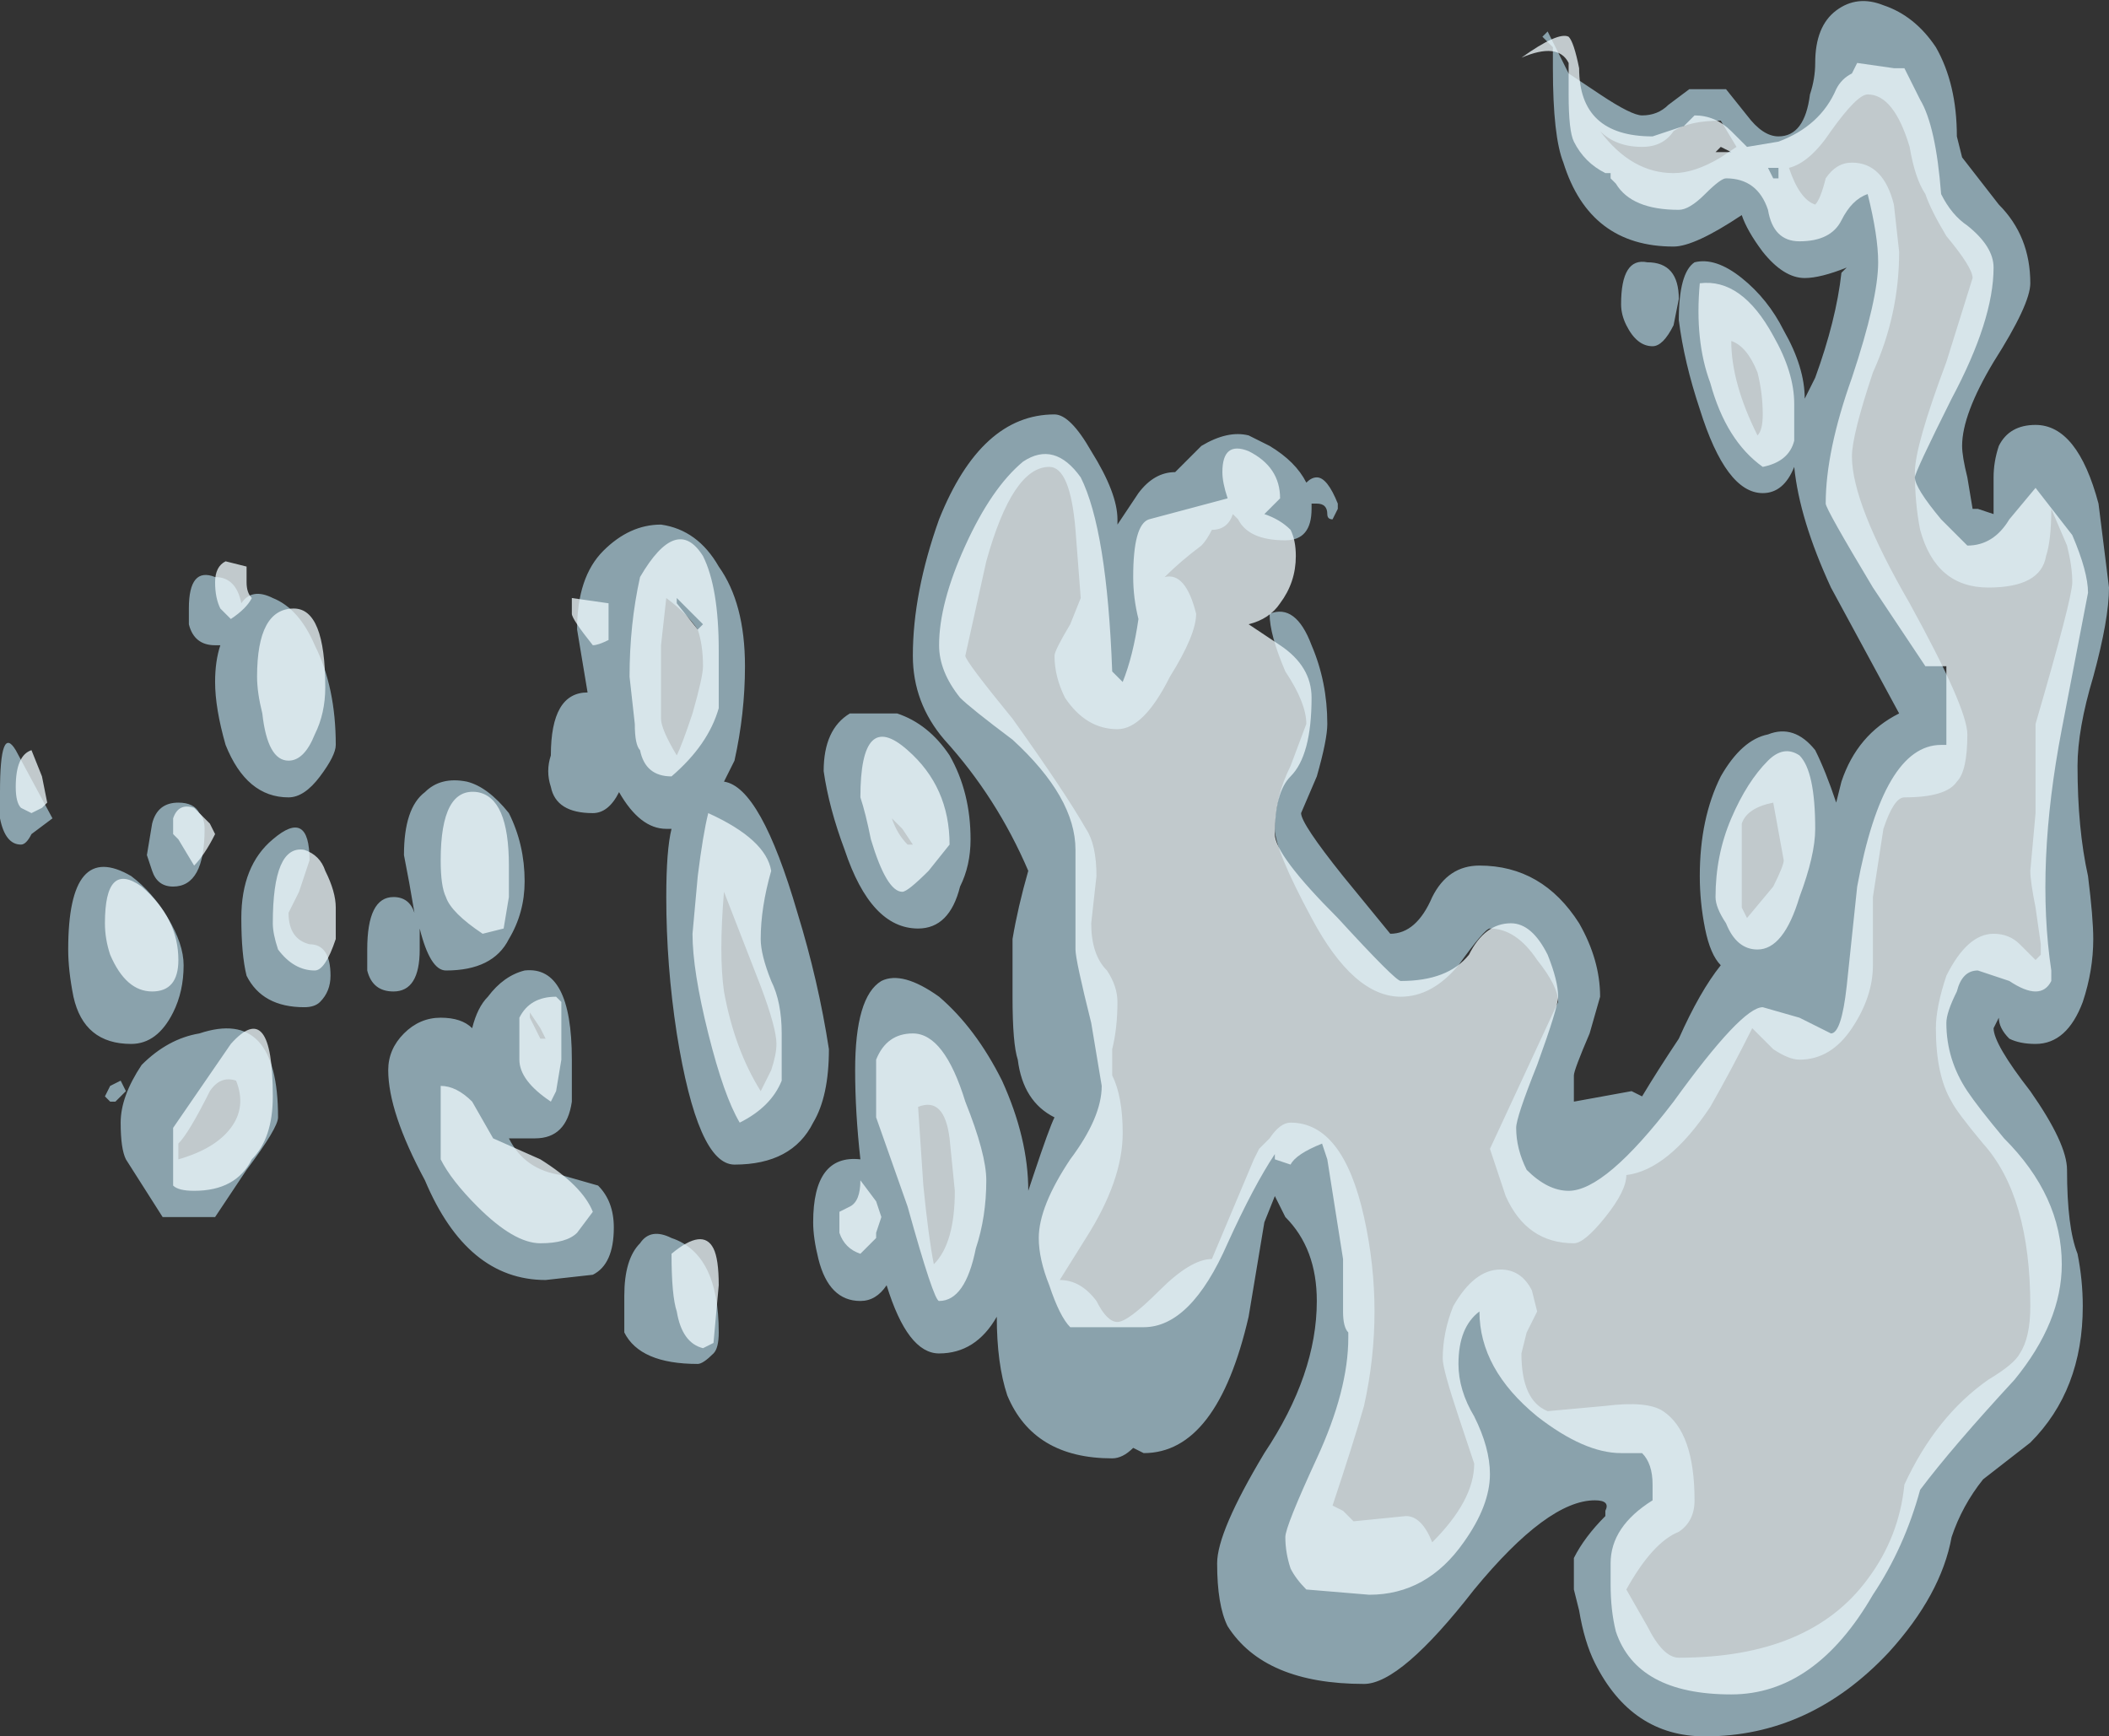 <?xml version="1.0" encoding="UTF-8" standalone="no"?>
<svg xmlns:ffdec="https://www.free-decompiler.com/flash" xmlns:xlink="http://www.w3.org/1999/xlink" ffdec:objectType="shape" height="16.55px" width="20.1px" xmlns="http://www.w3.org/2000/svg">
  <rect width="100%" height="100%" fill="#333333" stroke="none"/>
  <g transform="matrix(1.0, 0.0, 0.0, 1.0, 1.5, 13.65)">
    <path d="M5.6 -7.3 Q5.6 -6.85 5.5 -6.4 L5.4 -6.2 Q5.75 -6.15 6.1 -4.95 6.3 -4.3 6.4 -3.65 6.4 -3.2 6.25 -2.95 6.05 -2.55 5.5 -2.55 5.15 -2.55 4.95 -3.8 4.85 -4.45 4.85 -5.1 4.85 -5.55 4.9 -5.75 L4.85 -5.75 Q4.6 -5.75 4.4 -6.1 4.3 -5.9 4.15 -5.9 3.8 -5.9 3.75 -6.15 3.7 -6.3 3.75 -6.45 3.75 -7.05 4.1 -7.05 4.05 -7.35 4.0 -7.65 4.0 -8.15 4.25 -8.4 4.5 -8.65 4.8 -8.65 5.15 -8.6 5.35 -8.25 5.6 -7.9 5.6 -7.3 M4.8 -7.1 L4.8 -6.8 Q4.8 -6.7 4.95 -6.45 5.0 -6.55 5.1 -6.85 5.2 -7.2 5.2 -7.3 5.2 -7.5 5.15 -7.65 5.05 -7.8 4.85 -7.95 L4.8 -7.5 4.8 -7.1 M7.45 -8.7 Q7.85 -9.7 8.55 -9.7 8.7 -9.7 8.9 -9.35 9.15 -8.95 9.15 -8.7 L9.15 -8.65 9.35 -8.95 Q9.5 -9.15 9.7 -9.15 9.85 -9.3 9.95 -9.4 10.2 -9.55 10.4 -9.5 L10.6 -9.4 Q10.85 -9.25 10.95 -9.05 11.0 -9.1 11.05 -9.1 11.15 -9.1 11.25 -8.85 L11.25 -8.8 11.2 -8.7 Q11.15 -8.7 11.15 -8.75 11.15 -8.85 11.05 -8.85 L11.0 -8.85 11.0 -8.8 Q11.0 -8.5 10.75 -8.5 10.4 -8.5 10.3 -8.7 L10.25 -8.75 Q10.2 -8.6 10.05 -8.6 10.0 -8.5 9.95 -8.45 9.75 -8.3 9.6 -8.15 9.8 -8.2 9.9 -7.8 9.9 -7.6 9.65 -7.2 9.4 -6.7 9.15 -6.7 8.85 -6.7 8.65 -7.0 8.55 -7.2 8.55 -7.4 8.55 -7.45 8.7 -7.7 L8.8 -7.95 8.75 -8.6 Q8.7 -9.2 8.5 -9.2 8.15 -9.2 7.9 -8.3 L7.7 -7.4 Q7.7 -7.35 8.15 -6.8 8.65 -6.1 8.85 -5.75 8.95 -5.6 8.95 -5.3 L8.9 -4.85 Q8.9 -4.55 9.05 -4.4 9.15 -4.25 9.15 -4.1 9.15 -3.85 9.1 -3.65 L9.1 -3.4 Q9.2 -3.2 9.2 -2.85 9.2 -2.4 8.85 -1.85 L8.6 -1.45 Q8.8 -1.45 8.95 -1.25 9.05 -1.05 9.15 -1.05 9.25 -1.05 9.55 -1.35 9.85 -1.65 10.05 -1.65 L10.45 -2.6 10.5 -2.7 10.6 -2.8 Q10.7 -2.95 10.8 -2.95 11.3 -2.95 11.5 -2.05 11.6 -1.6 11.6 -1.15 11.6 -0.7 11.5 -0.25 11.4 0.1 11.2 0.7 L11.3 0.75 11.4 0.85 11.9 0.8 Q12.05 0.8 12.15 1.05 12.55 0.65 12.55 0.3 L12.4 -0.15 Q12.25 -0.6 12.25 -0.7 12.25 -0.95 12.35 -1.2 12.55 -1.55 12.8 -1.55 13.0 -1.55 13.1 -1.35 L13.15 -1.15 13.05 -0.95 13.0 -0.75 Q13.0 -0.3 13.25 -0.2 L13.8 -0.25 Q14.2 -0.3 14.35 -0.2 14.65 0.0 14.65 0.65 14.65 0.85 14.5 0.95 14.25 1.05 14.0 1.5 L14.2 1.85 Q14.35 2.15 14.5 2.15 15.75 2.15 16.3 1.4 16.6 1.0 16.65 0.5 16.95 -0.15 17.45 -0.5 17.7 -0.65 17.75 -0.75 17.85 -0.9 17.85 -1.2 17.85 -2.25 17.4 -2.75 17.15 -3.05 17.1 -3.15 16.95 -3.4 16.95 -3.85 16.95 -4.05 17.05 -4.35 17.25 -4.75 17.5 -4.75 17.65 -4.75 17.75 -4.65 L17.9 -4.5 17.95 -4.55 17.95 -4.65 17.9 -5.0 Q17.85 -5.25 17.85 -5.35 L17.9 -5.9 17.9 -6.75 Q18.25 -7.95 18.25 -8.1 18.25 -8.25 18.2 -8.45 L18.05 -8.8 Q18.05 -8.5 18.0 -8.35 17.95 -8.05 17.45 -8.05 16.95 -8.05 16.8 -8.6 16.75 -8.85 16.75 -9.15 16.75 -9.4 17.05 -10.2 L17.3 -11.0 Q17.3 -11.1 17.05 -11.4 16.9 -11.65 16.85 -11.8 16.75 -11.95 16.7 -12.25 16.55 -12.75 16.3 -12.75 16.2 -12.75 15.95 -12.4 15.75 -12.1 15.55 -12.05 15.65 -11.75 15.8 -11.7 15.85 -11.75 15.9 -11.95 16.0 -12.1 16.15 -12.1 16.45 -12.1 16.55 -11.7 L16.6 -11.25 Q16.6 -10.65 16.35 -10.1 16.15 -9.5 16.15 -9.3 16.15 -8.85 16.7 -7.9 17.25 -6.9 17.25 -6.65 17.25 -6.3 17.15 -6.2 17.05 -6.05 16.65 -6.05 16.55 -6.05 16.45 -5.75 L16.35 -5.1 16.35 -4.45 Q16.35 -4.15 16.15 -3.85 15.95 -3.55 15.65 -3.55 15.55 -3.55 15.4 -3.65 L15.2 -3.85 Q15.0 -3.45 14.8 -3.1 14.4 -2.5 14.0 -2.45 14.0 -2.3 13.8 -2.05 13.6 -1.8 13.5 -1.8 13.05 -1.8 12.85 -2.25 L12.7 -2.7 13.35 -4.1 Q13.35 -4.25 13.15 -4.5 12.95 -4.8 12.7 -4.8 12.65 -4.8 12.4 -4.45 12.15 -4.15 11.85 -4.15 11.4 -4.15 11.0 -4.9 10.65 -5.55 10.65 -5.75 10.65 -6.05 10.8 -6.35 L10.95 -6.75 Q10.95 -6.95 10.75 -7.25 10.6 -7.6 10.6 -7.8 10.85 -7.9 11.0 -7.5 11.15 -7.15 11.15 -6.75 11.15 -6.6 11.05 -6.25 L10.9 -5.9 Q10.9 -5.8 11.3 -5.3 L11.75 -4.75 Q12.0 -4.75 12.15 -5.1 12.3 -5.4 12.6 -5.4 13.2 -5.4 13.55 -4.85 13.75 -4.5 13.75 -4.15 L13.65 -3.8 Q13.5 -3.45 13.5 -3.4 L13.5 -3.15 14.05 -3.25 14.15 -3.2 Q14.3 -3.45 14.5 -3.75 14.7 -4.2 14.9 -4.45 14.8 -4.55 14.75 -4.8 14.7 -5.05 14.7 -5.3 14.7 -5.85 14.9 -6.25 15.1 -6.6 15.35 -6.65 15.6 -6.75 15.8 -6.5 15.9 -6.3 16.0 -6.0 L16.05 -6.2 Q16.2 -6.65 16.6 -6.85 L15.95 -8.05 Q15.65 -8.7 15.6 -9.2 15.5 -8.95 15.3 -8.95 14.95 -8.95 14.7 -9.75 14.55 -10.2 14.5 -10.6 14.5 -11.05 14.65 -11.15 14.85 -11.2 15.1 -11.0 15.35 -10.8 15.5 -10.5 15.7 -10.15 15.7 -9.85 L15.8 -10.05 Q16.0 -10.6 16.05 -11.05 L16.1 -11.1 Q15.85 -11.0 15.7 -11.0 15.5 -11.0 15.3 -11.25 15.15 -11.45 15.1 -11.6 14.65 -11.3 14.45 -11.3 13.65 -11.3 13.4 -12.1 13.3 -12.35 13.3 -13.0 L13.3 -13.2 13.2 -13.3 13.25 -13.35 Q13.3 -13.25 13.45 -12.95 L13.75 -12.75 Q14.05 -12.55 14.15 -12.55 14.3 -12.55 14.4 -12.65 L14.6 -12.8 14.95 -12.8 15.15 -12.55 Q15.3 -12.35 15.45 -12.35 15.7 -12.35 15.75 -12.75 15.8 -12.9 15.8 -13.05 15.8 -13.4 16.0 -13.55 16.2 -13.7 16.45 -13.6 16.75 -13.5 16.95 -13.2 17.15 -12.85 17.15 -12.35 L17.2 -12.15 17.55 -11.7 Q17.85 -11.4 17.85 -10.95 17.85 -10.75 17.5 -10.2 17.2 -9.7 17.2 -9.4 17.2 -9.3 17.25 -9.1 L17.3 -8.8 17.35 -8.8 17.5 -8.75 17.5 -8.9 Q17.5 -9.0 17.5 -9.1 17.5 -9.25 17.55 -9.4 17.65 -9.6 17.9 -9.6 18.3 -9.6 18.5 -8.85 L18.6 -8.05 Q18.6 -7.75 18.45 -7.2 18.3 -6.7 18.3 -6.35 18.3 -5.75 18.4 -5.3 18.45 -4.9 18.45 -4.7 18.45 -4.4 18.35 -4.1 18.2 -3.7 17.9 -3.7 17.75 -3.7 17.65 -3.75 17.55 -3.85 17.55 -3.95 L17.5 -3.85 Q17.5 -3.7 17.85 -3.25 18.2 -2.75 18.2 -2.5 18.2 -1.95 18.3 -1.7 18.35 -1.45 18.35 -1.2 18.35 -0.4 17.85 0.1 L17.4 0.45 Q17.2 0.7 17.1 1.0 17.0 1.55 16.5 2.1 15.75 2.9 14.75 2.9 14.05 2.9 13.7 2.2 13.6 2.0 13.55 1.7 L13.5 1.5 Q13.5 1.25 13.5 1.2 13.6 1.0 13.8 0.8 L13.8 0.75 Q13.85 0.65 13.7 0.65 13.25 0.65 12.55 1.5 11.85 2.4 11.5 2.4 10.55 2.4 10.2 1.85 10.1 1.65 10.1 1.25 10.1 0.95 10.55 0.2 11.05 -0.55 11.05 -1.25 11.05 -1.75 10.75 -2.05 L10.65 -2.25 10.55 -2.0 10.4 -1.1 Q10.1 0.2 9.4 0.2 L9.3 0.15 Q9.2 0.25 9.1 0.25 8.35 0.25 8.1 -0.35 8.0 -0.65 8.0 -1.1 7.8 -0.75 7.45 -0.75 7.15 -0.75 6.95 -1.4 6.85 -1.25 6.7 -1.25 6.4 -1.25 6.3 -1.65 6.25 -1.85 6.25 -2.0 6.25 -2.65 6.7 -2.6 6.65 -3.05 6.65 -3.45 6.65 -4.15 6.9 -4.3 7.1 -4.4 7.45 -4.15 7.8 -3.85 8.05 -3.35 8.3 -2.8 8.3 -2.3 L8.35 -2.45 Q8.5 -2.9 8.55 -3.0 8.25 -3.15 8.2 -3.55 8.15 -3.7 8.15 -4.15 L8.15 -4.7 Q8.2 -5.0 8.3 -5.35 8.0 -6.05 7.5 -6.6 7.2 -6.95 7.2 -7.4 7.2 -8.0 7.45 -8.7 M1.1 -7.95 Q1.35 -7.85 1.5 -7.5 1.7 -7.1 1.7 -6.55 1.7 -6.45 1.55 -6.25 1.4 -6.05 1.25 -6.05 0.85 -6.05 0.65 -6.55 0.55 -6.9 0.55 -7.15 0.55 -7.35 0.6 -7.5 L0.55 -7.5 Q0.35 -7.5 0.3 -7.7 0.3 -7.8 0.3 -7.85 0.3 -8.25 0.55 -8.15 0.75 -8.15 0.8 -7.9 0.9 -8.05 1.1 -7.95 M2.95 -6.2 Q3.15 -6.15 3.35 -5.9 3.5 -5.6 3.5 -5.25 3.5 -4.95 3.35 -4.7 3.2 -4.4 2.75 -4.4 2.6 -4.4 2.5 -4.8 L2.5 -4.6 Q2.5 -4.2 2.25 -4.2 2.05 -4.2 2.0 -4.4 2.0 -4.5 2.0 -4.6 2.0 -5.1 2.25 -5.1 2.4 -5.1 2.45 -4.95 2.4 -5.25 2.35 -5.5 2.35 -5.95 2.55 -6.1 2.7 -6.25 2.95 -6.2 M2.7 -3.95 Q2.9 -3.95 3.0 -3.85 3.05 -4.05 3.15 -4.15 3.3 -4.35 3.5 -4.4 3.95 -4.45 3.95 -3.55 L3.95 -3.15 Q3.9 -2.8 3.6 -2.8 L3.35 -2.8 Q3.5 -2.5 3.85 -2.45 L4.2 -2.35 Q4.35 -2.2 4.35 -1.95 4.35 -1.6 4.15 -1.5 L3.7 -1.45 Q2.95 -1.45 2.55 -2.4 2.2 -3.05 2.2 -3.45 2.2 -3.65 2.35 -3.8 2.5 -3.95 2.7 -3.95 M3.55 -3.95 L3.65 -3.75 3.7 -3.75 3.65 -3.85 3.55 -4.0 3.55 -3.95 M1.45 -5.45 L1.35 -5.15 1.25 -4.95 Q1.25 -4.7 1.45 -4.65 1.65 -4.65 1.65 -4.35 1.65 -4.2 1.55 -4.1 1.5 -4.05 1.4 -4.05 1.0 -4.05 0.85 -4.35 0.8 -4.55 0.8 -4.9 0.8 -5.4 1.1 -5.65 1.45 -5.95 1.45 -5.45 M0.4 -5.9 Q0.45 -5.85 0.45 -5.75 0.45 -5.2 0.15 -5.2 0.0 -5.2 -0.05 -5.35 L-0.1 -5.5 -0.05 -5.8 Q0.0 -6.0 0.2 -6.0 0.35 -6.0 0.4 -5.9 M0.15 -4.0 Q0.0 -3.7 -0.25 -3.7 -0.7 -3.7 -0.8 -4.15 -0.85 -4.4 -0.85 -4.6 -0.85 -5.65 -0.25 -5.3 -0.05 -5.15 0.1 -4.9 0.25 -4.65 0.25 -4.45 0.25 -4.2 0.15 -4.0 M0.2 -2.75 L0.2 -2.6 Q0.55 -2.7 0.7 -2.9 0.85 -3.1 0.75 -3.35 0.6 -3.4 0.5 -3.25 0.3 -2.85 0.2 -2.75 M0.85 -2.5 L0.55 -2.05 0.05 -2.05 -0.3 -2.6 Q-0.35 -2.7 -0.35 -2.95 -0.35 -3.2 -0.15 -3.5 0.1 -3.75 0.4 -3.8 1.15 -4.05 1.15 -3.0 1.15 -2.9 0.85 -2.5 M7.75 -5.65 Q7.75 -5.4 7.65 -5.2 7.55 -4.8 7.25 -4.8 6.8 -4.8 6.55 -5.55 6.4 -5.95 6.35 -6.3 6.35 -6.7 6.6 -6.85 L7.05 -6.85 Q7.35 -6.75 7.55 -6.45 7.75 -6.1 7.75 -5.65 M7.0 -5.85 Q7.05 -5.7 7.15 -5.6 L7.2 -5.6 7.1 -5.75 7.0 -5.85 M5.75 -4.25 L5.4 -5.15 Q5.35 -4.55 5.4 -4.2 5.5 -3.65 5.75 -3.25 L5.85 -3.45 Q5.9 -3.6 5.9 -3.7 5.9 -3.85 5.75 -4.25 M4.9 -1.85 Q5.35 -1.7 5.35 -0.95 5.35 -0.8 5.3 -0.75 5.2 -0.65 5.15 -0.65 4.6 -0.65 4.45 -0.95 4.45 -1.0 4.45 -1.3 4.45 -1.65 4.6 -1.8 4.7 -1.95 4.9 -1.85 M7.55 -2.8 Q7.5 -3.2 7.25 -3.1 L7.3 -2.35 Q7.35 -1.85 7.4 -1.6 7.6 -1.8 7.6 -2.3 L7.55 -2.8 M14.45 -12.4 Q14.35 -12.25 14.15 -12.25 13.9 -12.25 13.75 -12.4 14.05 -12.0 14.45 -12.0 14.65 -12.0 14.9 -12.15 L15.05 -12.25 14.9 -12.5 Q14.6 -12.5 14.45 -12.4 M14.2 -11.15 Q14.5 -11.15 14.5 -10.8 L14.45 -10.55 Q14.35 -10.35 14.25 -10.35 14.1 -10.35 14.0 -10.55 13.95 -10.65 13.95 -10.75 13.95 -11.2 14.2 -11.15 M15.0 -10.4 Q15.0 -10.0 15.25 -9.5 15.3 -9.55 15.3 -9.7 15.3 -9.9 15.25 -10.1 15.15 -10.35 15.0 -10.4 M15.1 -5.8 Q15.1 -5.7 15.1 -5.4 L15.1 -5.0 15.15 -4.9 15.4 -5.2 Q15.5 -5.4 15.5 -5.45 L15.4 -6.0 Q15.15 -5.95 15.1 -5.8 M-1.35 -6.5 L-1.0 -5.85 -1.2 -5.7 Q-1.25 -5.6 -1.3 -5.6 -1.45 -5.6 -1.5 -5.85 L-1.5 -6.1 Q-1.5 -6.75 -1.35 -6.5 M-0.3 -3.25 L-0.4 -3.15 -0.45 -3.15 -0.5 -3.2 -0.45 -3.3 -0.35 -3.35 -0.3 -3.25" fill="#c5edfe" fill-opacity="0.6" fill-rule="evenodd" stroke="none"/>
    <path d="M4.95 -7.9 L5.15 -7.65 5.2 -7.7 4.95 -7.95 4.95 -7.9 M4.6 -8.15 Q4.95 -8.75 5.2 -8.35 5.35 -8.05 5.35 -7.45 L5.35 -6.9 Q5.25 -6.55 4.9 -6.25 4.65 -6.25 4.6 -6.5 4.55 -6.55 4.55 -6.75 L4.5 -7.2 Q4.5 -7.7 4.6 -8.15 M4.3 -7.55 Q4.2 -7.5 4.15 -7.5 3.95 -7.75 3.95 -7.8 3.95 -7.95 3.95 -8.0 L3.95 -7.95 4.3 -7.9 4.3 -7.55 M7.7 -8.45 Q7.95 -9.0 8.25 -9.25 8.55 -9.45 8.8 -9.1 9.05 -8.6 9.1 -7.25 L9.2 -7.15 Q9.3 -7.4 9.35 -7.75 9.3 -7.95 9.3 -8.15 9.3 -8.65 9.45 -8.7 L10.2 -8.9 Q10.15 -9.05 10.15 -9.15 10.15 -9.45 10.4 -9.35 10.7 -9.2 10.7 -8.9 L10.55 -8.75 Q10.7 -8.7 10.8 -8.6 10.85 -8.5 10.85 -8.35 10.85 -8.1 10.7 -7.9 10.6 -7.75 10.4 -7.7 L10.7 -7.5 Q11.0 -7.3 11.0 -7.0 11.0 -6.45 10.8 -6.25 10.65 -6.1 10.65 -5.7 10.65 -5.5 11.25 -4.9 11.8 -4.3 11.85 -4.3 12.3 -4.3 12.5 -4.55 12.65 -4.85 12.9 -4.85 13.1 -4.85 13.25 -4.55 13.35 -4.3 13.35 -4.15 13.35 -4.05 13.15 -3.5 12.95 -3.0 12.95 -2.9 12.95 -2.7 13.05 -2.5 13.25 -2.3 13.45 -2.3 13.8 -2.3 14.45 -3.15 15.1 -4.05 15.3 -4.05 L15.65 -3.95 15.95 -3.8 Q16.05 -3.8 16.1 -4.25 L16.2 -5.2 Q16.45 -6.55 17.0 -6.55 L17.05 -6.55 17.05 -7.3 16.85 -7.3 16.35 -8.05 Q15.9 -8.8 15.9 -8.85 15.9 -9.35 16.15 -10.05 16.4 -10.8 16.4 -11.15 16.4 -11.4 16.3 -11.8 16.15 -11.75 16.05 -11.55 15.95 -11.35 15.65 -11.35 15.4 -11.35 15.35 -11.65 15.25 -11.95 14.95 -11.95 14.9 -11.95 14.75 -11.8 14.6 -11.65 14.5 -11.65 14.05 -11.65 13.9 -11.9 L13.85 -11.95 13.85 -12.0 13.8 -12.0 Q13.6 -12.1 13.5 -12.3 13.45 -12.4 13.45 -12.75 L13.45 -13.05 Q13.35 -13.25 13.0 -13.1 13.35 -13.35 13.45 -13.3 13.5 -13.25 13.55 -13.0 13.55 -12.35 14.25 -12.35 L14.55 -12.45 14.65 -12.55 Q14.85 -12.55 15.0 -12.4 L15.15 -12.25 15.45 -12.3 Q15.85 -12.45 16.0 -12.8 16.05 -12.9 16.15 -12.95 L16.2 -13.05 16.55 -13.0 16.65 -13.0 16.8 -12.7 Q16.95 -12.45 17.0 -11.8 17.1 -11.6 17.25 -11.5 17.5 -11.3 17.5 -11.1 17.5 -10.6 17.1 -9.85 16.75 -9.15 16.75 -9.1 16.75 -9.0 17.0 -8.7 L17.25 -8.45 Q17.5 -8.45 17.65 -8.7 L17.9 -9.0 18.25 -8.55 Q18.4 -8.2 18.4 -8.0 L18.15 -6.7 Q17.9 -5.4 18.05 -4.4 L18.05 -4.3 Q18.0 -4.2 17.9 -4.2 17.8 -4.2 17.65 -4.3 L17.35 -4.4 Q17.2 -4.4 17.15 -4.2 17.05 -4.0 17.05 -3.9 17.05 -3.55 17.25 -3.25 17.35 -3.1 17.6 -2.8 18.15 -2.25 18.15 -1.6 18.15 -1.05 17.7 -0.5 17.1 0.15 16.8 0.55 16.65 1.1 16.35 1.55 15.8 2.5 15.0 2.5 14.1 2.5 13.9 1.9 13.85 1.7 13.85 1.45 L13.85 1.25 Q13.85 0.9 14.25 0.65 L14.25 0.5 Q14.25 0.3 14.15 0.2 L13.95 0.2 Q13.6 0.2 13.15 -0.15 12.6 -0.6 12.6 -1.15 12.4 -1.0 12.4 -0.65 12.4 -0.4 12.55 -0.15 12.7 0.15 12.7 0.4 12.7 0.7 12.45 1.05 12.1 1.55 11.55 1.55 L10.95 1.5 Q10.85 1.4 10.8 1.3 10.75 1.15 10.75 1.0 10.75 0.9 11.05 0.25 11.35 -0.4 11.35 -0.9 L11.35 -0.95 Q11.3 -1.0 11.3 -1.15 L11.3 -1.65 11.15 -2.6 11.1 -2.75 Q10.85 -2.65 10.8 -2.55 L10.65 -2.6 10.65 -2.65 Q10.45 -2.35 10.2 -1.8 9.85 -1.0 9.4 -1.0 L8.7 -1.0 Q8.6 -1.1 8.5 -1.4 8.4 -1.65 8.4 -1.85 8.4 -2.15 8.7 -2.6 9.0 -3.0 9.0 -3.3 L8.9 -3.9 Q8.75 -4.5 8.75 -4.6 L8.75 -5.55 Q8.75 -6.05 8.15 -6.6 7.75 -6.9 7.65 -7.0 7.45 -7.25 7.45 -7.5 7.45 -7.9 7.7 -8.45 M0.85 -8.25 L0.85 -8.1 Q0.85 -8.0 0.9 -7.95 0.85 -7.85 0.7 -7.75 L0.6 -7.85 Q0.55 -7.95 0.55 -8.1 0.55 -8.25 0.65 -8.3 L0.85 -8.25 M1.6 -7.1 Q1.6 -6.85 1.5 -6.65 1.4 -6.4 1.25 -6.4 1.05 -6.4 1.0 -6.85 0.95 -7.05 0.95 -7.2 0.95 -7.85 1.3 -7.85 1.6 -7.85 1.6 -7.1 M3.05 -6.1 Q3.35 -6.05 3.35 -5.4 L3.35 -5.1 3.3 -4.8 3.1 -4.75 Q2.8 -4.95 2.75 -5.1 2.7 -5.2 2.7 -5.45 2.7 -6.15 3.05 -6.1 M3.85 -3.9 L3.85 -3.55 3.8 -3.25 3.75 -3.15 Q3.45 -3.35 3.45 -3.55 3.45 -3.85 3.45 -3.95 3.55 -4.15 3.8 -4.15 L3.85 -4.1 3.85 -3.9 M1.6 -5.35 Q1.7 -5.15 1.7 -5.0 L1.7 -4.7 Q1.6 -4.4 1.5 -4.4 1.3 -4.4 1.15 -4.6 1.1 -4.75 1.1 -4.85 1.1 -5.6 1.4 -5.55 1.55 -5.5 1.6 -5.35 M0.55 -5.7 Q0.45 -5.5 0.35 -5.4 L0.2 -5.65 0.15 -5.7 0.15 -5.85 Q0.2 -6.0 0.35 -5.95 L0.5 -5.8 0.55 -5.7 M0.35 -2.3 Q0.2 -2.3 0.15 -2.35 L0.15 -2.9 0.7 -3.7 Q1.1 -4.15 1.1 -3.2 1.1 -2.8 0.9 -2.6 0.75 -2.3 0.35 -2.3 M3.2 -2.8 L3.65 -2.6 Q4.05 -2.35 4.15 -2.1 L4.0 -1.9 Q3.9 -1.8 3.65 -1.8 3.4 -1.8 3.05 -2.15 2.8 -2.4 2.7 -2.6 L2.7 -3.3 Q2.85 -3.3 3.0 -3.15 L3.2 -2.8 M6.7 -6.05 Q6.7 -6.9 7.15 -6.5 7.55 -6.15 7.55 -5.6 L7.35 -5.35 Q7.15 -5.15 7.1 -5.15 6.95 -5.15 6.8 -5.65 6.75 -5.9 6.7 -6.05 M5.85 -5.35 Q5.75 -5.0 5.75 -4.7 5.75 -4.55 5.85 -4.3 5.95 -4.1 5.95 -3.8 L5.95 -3.35 Q5.85 -3.1 5.55 -2.95 5.4 -3.2 5.25 -3.8 5.1 -4.4 5.1 -4.75 L5.15 -5.3 Q5.2 -5.7 5.25 -5.9 5.8 -5.65 5.85 -5.35 M4.9 -1.7 Q5.2 -1.95 5.3 -1.75 5.35 -1.65 5.35 -1.4 L5.3 -0.85 5.2 -0.8 Q5.0 -0.85 4.95 -1.15 4.9 -1.3 4.9 -1.7 M7.9 -2.4 Q7.9 -2.05 7.8 -1.75 7.7 -1.25 7.45 -1.25 7.4 -1.25 7.15 -2.15 L6.85 -3.0 Q6.85 -3.4 6.85 -3.55 6.95 -3.8 7.2 -3.8 7.5 -3.8 7.7 -3.15 7.9 -2.65 7.9 -2.4 M6.6 -2.15 Q6.7 -2.2 6.7 -2.4 L6.85 -2.2 6.9 -2.05 6.85 -1.9 6.85 -1.85 6.7 -1.7 Q6.55 -1.75 6.5 -1.9 6.5 -1.95 6.5 -2.1 L6.6 -2.15 M15.0 -12.2 L14.9 -12.25 14.85 -12.2 15.0 -12.2 M15.35 -12.05 L15.4 -11.95 15.45 -11.95 15.45 -12.05 15.35 -12.05 M14.8 -10.0 Q14.65 -10.4 14.7 -10.95 15.1 -11.0 15.4 -10.45 15.6 -10.1 15.6 -9.8 L15.6 -9.45 Q15.55 -9.25 15.3 -9.2 14.95 -9.45 14.8 -10.0 M15.8 -5.75 Q15.8 -5.5 15.65 -5.1 15.5 -4.6 15.25 -4.6 15.05 -4.6 14.95 -4.85 14.85 -5.0 14.85 -5.1 14.85 -5.5 15.0 -5.85 15.15 -6.2 15.35 -6.4 15.5 -6.55 15.65 -6.45 15.8 -6.3 15.8 -5.75 M-1.2 -6.5 L-1.1 -6.25 -1.05 -6.0 -1.1 -5.95 -1.2 -5.9 -1.3 -5.95 Q-1.35 -6.0 -1.35 -6.15 -1.35 -6.45 -1.2 -6.5 M-0.15 -5.2 Q0.2 -4.9 0.2 -4.5 0.2 -4.2 -0.05 -4.2 -0.3 -4.2 -0.45 -4.55 -0.5 -4.7 -0.5 -4.85 -0.5 -5.45 -0.15 -5.2" fill="#f0fbff" fill-opacity="0.749" fill-rule="evenodd" stroke="none"/>
  </g>
</svg>
